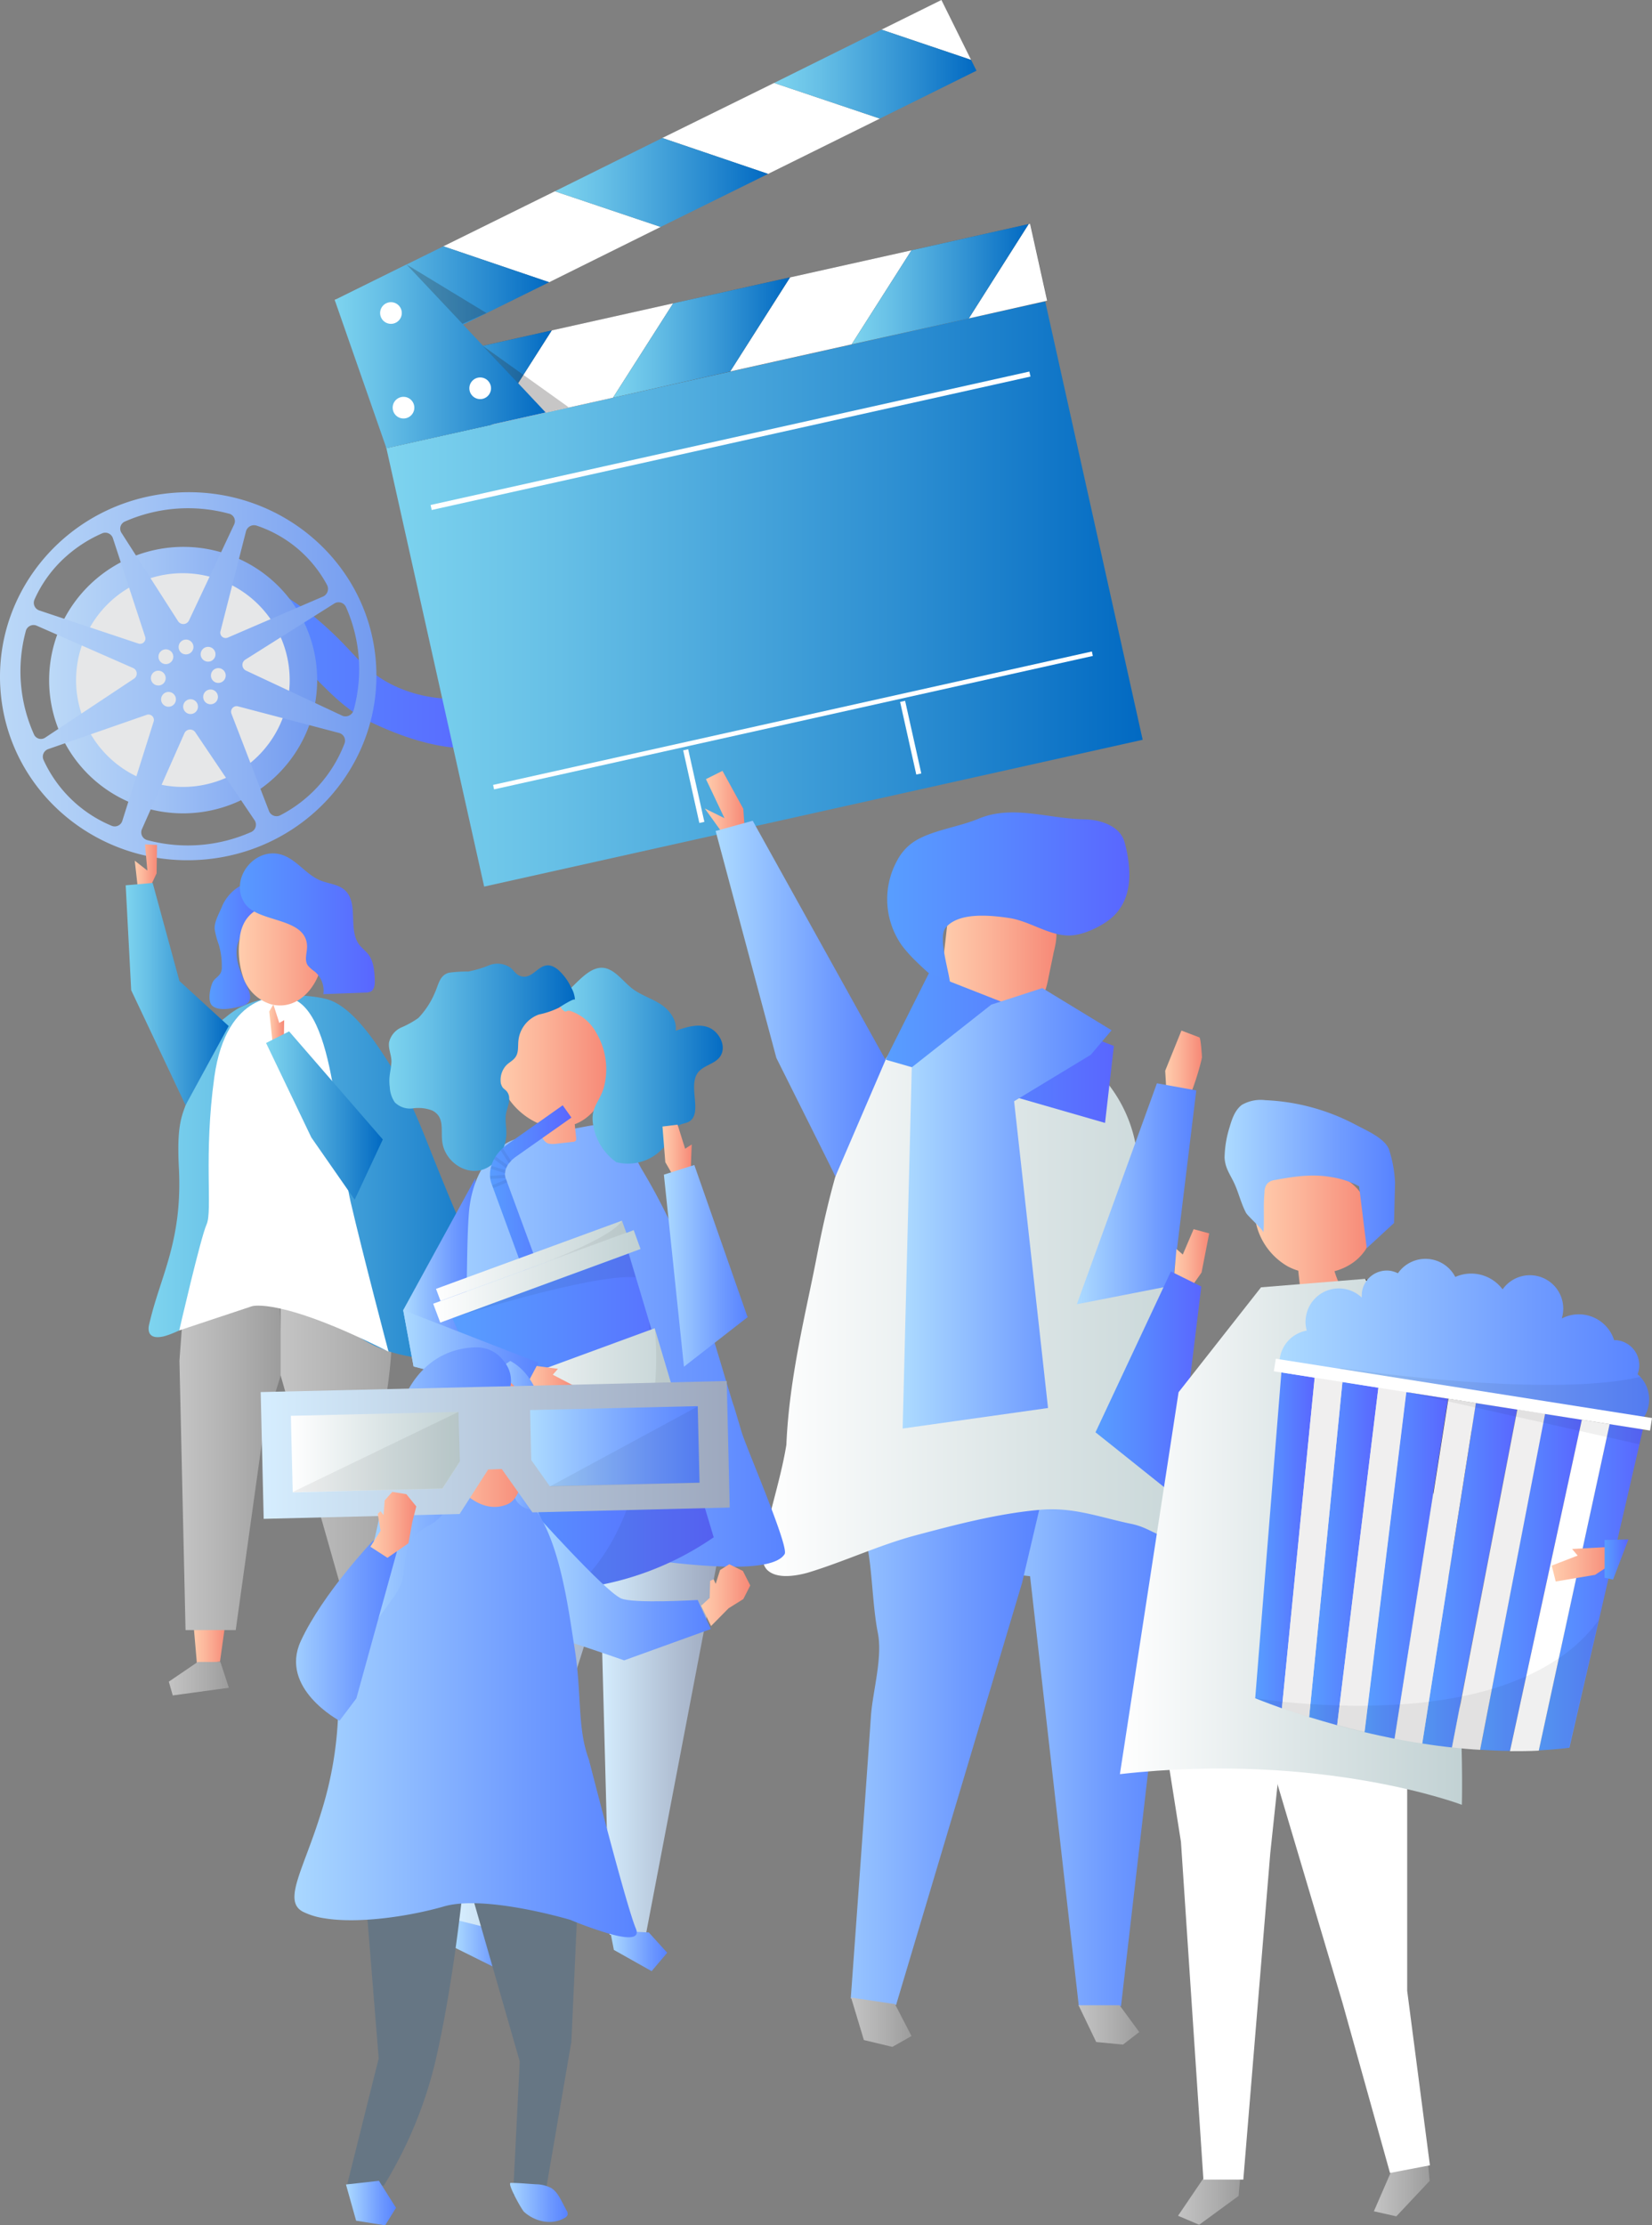 <svg xmlns="http://www.w3.org/2000/svg" xmlns:xlink="http://www.w3.org/1999/xlink" width="345.685" height="465.632" viewBox="0 0 345.685 465.632">
  <rect x="0" y="0" width="345.685" height="465.632" fill="#808080" stroke="none"/>
  <defs>
    <linearGradient id="linear-gradient" y1="4.252" x2="1" y2="4.252" gradientUnits="objectBoundingBox">
      <stop offset="0" stop-color="#589eff"/>
      <stop offset="0.469" stop-color="#5886ff"/>
      <stop offset="1" stop-color="#5966ff"/>
    </linearGradient>
    <linearGradient id="linear-gradient-2" y1="2.897" x2="1" y2="2.897" gradientUnits="objectBoundingBox">
      <stop offset="0" stop-color="#bcd9f7"/>
      <stop offset="0.366" stop-color="#a4c5f5"/>
      <stop offset="1" stop-color="#729af0"/>
    </linearGradient>
    <radialGradient id="radial-gradient" cx="0.5" cy="0.5" r="0.501" gradientTransform="matrix(0.995, 0, 0, -1, 0.003, 6.982)" gradientUnits="objectBoundingBox">
      <stop offset="0" stop-color="#f5f7f5"/>
      <stop offset="1" stop-color="#e6e7e8"/>
    </radialGradient>
    <linearGradient id="linear-gradient-3" x1="0" y1="2.256" x2="1" y2="2.256" xlink:href="#linear-gradient-2"/>
    <linearGradient id="linear-gradient-4" x1="0.002" y1="-17.514" x2="1" y2="-17.514" gradientUnits="objectBoundingBox">
      <stop offset="0" stop-color="#ffcdad"/>
      <stop offset="0.389" stop-color="#fcb59a"/>
      <stop offset="1" stop-color="#f68876"/>
    </linearGradient>
    <linearGradient id="linear-gradient-5" x1="0" y1="-22.875" x2="1.001" y2="-22.875" xlink:href="#linear-gradient-4"/>
    <linearGradient id="linear-gradient-6" x1="0.001" y1="-2.255" x2="1" y2="-2.255" gradientUnits="objectBoundingBox">
      <stop offset="0" stop-color="#c4c4c4"/>
      <stop offset="0.631" stop-color="#acacac"/>
      <stop offset="1" stop-color="#9c9c9c"/>
    </linearGradient>
    <linearGradient id="linear-gradient-7" x1="-0.001" y1="-2.076" x2="0.998" y2="-2.076" xlink:href="#linear-gradient-6"/>
    <linearGradient id="linear-gradient-8" x1="0.002" y1="-40.087" x2="1.002" y2="-40.087" xlink:href="#linear-gradient-6"/>
    <linearGradient id="linear-gradient-9" x1="-0.002" y1="-29.795" x2="1" y2="-29.795" xlink:href="#linear-gradient-6"/>
    <linearGradient id="linear-gradient-10" y1="-0.479" x2="1" y2="-0.479" gradientUnits="objectBoundingBox">
      <stop offset="0" stop-color="#7ed4ef"/>
      <stop offset="0.229" stop-color="#66bfe6"/>
      <stop offset="0.711" stop-color="#298bd0"/>
      <stop offset="1" stop-color="#0169c2"/>
    </linearGradient>
    <linearGradient id="linear-gradient-11" x1="-0.001" y1="1.348" x2="1" y2="1.348" xlink:href="#linear-gradient"/>
    <linearGradient id="linear-gradient-12" x1="0" y1="1.381" x2="0.999" y2="1.381" xlink:href="#linear-gradient-4"/>
    <linearGradient id="linear-gradient-13" x1="0" y1="1.577" x2="1.001" y2="1.577" xlink:href="#linear-gradient"/>
    <linearGradient id="linear-gradient-14" x1="0.002" y1="6.697" x2="1.002" y2="6.697" xlink:href="#linear-gradient-4"/>
    <linearGradient id="linear-gradient-15" x1="0" y1="0.549" x2="1" y2="0.549" xlink:href="#linear-gradient-10"/>
    <linearGradient id="linear-gradient-16" x1="0.004" y1="-0.74" x2="0.995" y2="-0.74" xlink:href="#linear-gradient-4"/>
    <linearGradient id="linear-gradient-17" x1="-0.001" y1="-0.879" x2="1" y2="-0.879" xlink:href="#linear-gradient-10"/>
    <linearGradient id="linear-gradient-18" x1="0" y1="2.004" x2="1" y2="2.004" xlink:href="#linear-gradient-10"/>
    <linearGradient id="linear-gradient-19" x1="0" y1="11.452" x2="0.999" y2="11.452" xlink:href="#linear-gradient-10"/>
    <linearGradient id="linear-gradient-20" x1="0.001" y1="12.079" x2="1.001" y2="12.079" xlink:href="#linear-gradient-10"/>
    <linearGradient id="linear-gradient-21" x1="0" y1="12.964" x2="1" y2="12.964" xlink:href="#linear-gradient-10"/>
    <linearGradient id="linear-gradient-22" x1="0" y1="22.083" x2="1" y2="22.083" xlink:href="#linear-gradient-10"/>
    <linearGradient id="linear-gradient-23" x1="0" y1="19.647" x2="1.001" y2="19.647" xlink:href="#linear-gradient-10"/>
    <linearGradient id="linear-gradient-24" x1="-0.001" y1="17.212" x2="1" y2="17.212" xlink:href="#linear-gradient-10"/>
    <linearGradient id="linear-gradient-25" x1="0" y1="7.882" x2="1" y2="7.882" xlink:href="#linear-gradient-10"/>
    <linearGradient id="linear-gradient-26" x1="0.004" y1="1.529" x2="1.001" y2="1.529" xlink:href="#linear-gradient-4"/>
    <linearGradient id="linear-gradient-27" x1="0" y1="2.065" x2="1" y2="2.065" xlink:href="#linear-gradient"/>
    <linearGradient id="linear-gradient-28" x1="-0.001" y1="-2.089" x2="1" y2="-2.089" gradientUnits="objectBoundingBox">
      <stop offset="0" stop-color="#addbff"/>
      <stop offset="0.027" stop-color="#aad8ff"/>
      <stop offset="0.687" stop-color="#6f9bff"/>
      <stop offset="1" stop-color="#5883ff"/>
    </linearGradient>
    <linearGradient id="linear-gradient-29" x1="0.002" y1="-49.877" x2="0.999" y2="-49.877" xlink:href="#linear-gradient-6"/>
    <linearGradient id="linear-gradient-30" x1="-0.001" y1="-2.147" x2="1" y2="-2.147" xlink:href="#linear-gradient-28"/>
    <linearGradient id="linear-gradient-31" x1="-0.001" y1="-39.576" x2="1.001" y2="-39.576" xlink:href="#linear-gradient-6"/>
    <linearGradient id="linear-gradient-32" x1="0.001" y1="-0.442" x2="1" y2="-0.442" gradientUnits="objectBoundingBox">
      <stop offset="0" stop-color="#fff"/>
      <stop offset="0.572" stop-color="#d9e3e4"/>
      <stop offset="1" stop-color="#c1d1d3"/>
    </linearGradient>
    <linearGradient id="linear-gradient-33" x1="0" y1="0.311" x2="1" y2="0.311" xlink:href="#linear-gradient"/>
    <linearGradient id="linear-gradient-34" x1="0.001" y1="-0.292" x2="1" y2="-0.292" xlink:href="#linear-gradient-28"/>
    <linearGradient id="linear-gradient-35" x1="-0.002" y1="7.255" x2="0.997" y2="7.255" xlink:href="#linear-gradient-4"/>
    <linearGradient id="linear-gradient-36" x1="0" y1="0.699" x2="1" y2="0.699" xlink:href="#linear-gradient-28"/>
    <linearGradient id="linear-gradient-37" x1="0.001" y1="-0.403" x2="1.002" y2="-0.403" xlink:href="#linear-gradient-4"/>
    <linearGradient id="linear-gradient-38" x1="0.001" y1="-0.947" x2="1.001" y2="-0.947" xlink:href="#linear-gradient-28"/>
    <linearGradient id="linear-gradient-39" x1="0.001" y1="-0.948" x2="1" y2="-0.948" xlink:href="#linear-gradient-28"/>
    <linearGradient id="linear-gradient-40" x1="0.001" y1="-26.492" x2="1.001" y2="-26.492" xlink:href="#linear-gradient-28"/>
    <linearGradient id="linear-gradient-41" x1="-0.001" y1="-1.667" x2="1" y2="-1.667" gradientUnits="objectBoundingBox">
      <stop offset="0" stop-color="#d6eeff"/>
      <stop offset="0.616" stop-color="#b1c0d4"/>
      <stop offset="1" stop-color="#9da8be"/>
    </linearGradient>
    <linearGradient id="linear-gradient-42" x1="0" y1="-39.802" x2="1.001" y2="-39.802" xlink:href="#linear-gradient-28"/>
    <linearGradient id="linear-gradient-43" x1="-0.001" y1="-1.391" x2="0.999" y2="-1.391" xlink:href="#linear-gradient-41"/>
    <linearGradient id="linear-gradient-44" x1="0" y1="-0.461" x2="1" y2="-0.461" xlink:href="#linear-gradient-28"/>
    <linearGradient id="linear-gradient-45" x1="0" y1="1.355" x2="0.999" y2="1.355" xlink:href="#linear-gradient-4"/>
    <linearGradient id="linear-gradient-46" x1="0.002" y1="1.188" x2="1.001" y2="1.188" xlink:href="#linear-gradient-10"/>
    <linearGradient id="linear-gradient-47" x1="0" y1="1.135" x2="1" y2="1.135" xlink:href="#linear-gradient-10"/>
    <linearGradient id="linear-gradient-48" x1="0.001" y1="-0.188" x2="1.003" y2="-0.188" xlink:href="#linear-gradient"/>
    <linearGradient id="linear-gradient-49" x1="0" y1="-1.218" x2="1" y2="-1.218" xlink:href="#linear-gradient"/>
    <linearGradient id="linear-gradient-50" x1="0" y1="-2.218" x2="1" y2="-2.218" xlink:href="#linear-gradient-32"/>
    <linearGradient id="linear-gradient-51" x1="0" y1="-2.691" x2="1" y2="-2.691" xlink:href="#linear-gradient-32"/>
    <linearGradient id="linear-gradient-52" x1="0" y1="-0.19" x2="1.004" y2="-0.19" xlink:href="#linear-gradient-4"/>
    <linearGradient id="linear-gradient-53" x1="0.003" y1="-0.816" x2="1.002" y2="-0.816" xlink:href="#linear-gradient-28"/>
    <linearGradient id="linear-gradient-54" x1="0.001" y1="-13.335" x2="1.002" y2="-13.335" xlink:href="#linear-gradient-4"/>
    <linearGradient id="linear-gradient-55" x1="0" y1="-4.873" x2="0.999" y2="-4.873" xlink:href="#linear-gradient-28"/>
    <linearGradient id="linear-gradient-56" x1="0" y1="0.713" x2="1.004" y2="0.713" xlink:href="#linear-gradient-4"/>
    <linearGradient id="linear-gradient-57" x1="0" y1="-0.547" x2="1" y2="-0.547" xlink:href="#linear-gradient"/>
    <linearGradient id="linear-gradient-58" x1="0" y1="-30.177" x2="1" y2="-30.177" xlink:href="#linear-gradient-6"/>
    <linearGradient id="linear-gradient-59" x1="0" y1="-26.807" x2="0.999" y2="-26.807" xlink:href="#linear-gradient-6"/>
    <linearGradient id="linear-gradient-60" x1="0.586" y1="-2.527" x2="0.426" y2="-0.746" gradientUnits="objectBoundingBox">
      <stop offset="0" stop-color="#667684"/>
      <stop offset="0.13" stop-color="#7e8991"/>
      <stop offset="0.404" stop-color="#bbbbb1"/>
      <stop offset="0.52" stop-color="#d7d1bf"/>
      <stop offset="1" stop-color="#fff"/>
    </linearGradient>
    <linearGradient id="linear-gradient-61" x1="0.646" y1="-2.461" x2="0.176" y2="-0.403" xlink:href="#linear-gradient-60"/>
    <linearGradient id="linear-gradient-62" x1="0" y1="1.036" x2="1" y2="1.036" xlink:href="#linear-gradient-4"/>
    <linearGradient id="linear-gradient-63" x1="0" y1="1.746" x2="1.002" y2="1.746" xlink:href="#linear-gradient-28"/>
    <linearGradient id="linear-gradient-64" x1="0" y1="-0.548" x2="1" y2="-0.548" xlink:href="#linear-gradient-32"/>
    <linearGradient id="linear-gradient-65" x1="0.001" y1="-0.41" x2="1" y2="-0.41" xlink:href="#linear-gradient-28"/>
    <linearGradient id="linear-gradient-66" x1="0" y1="-1.174" x2="1.001" y2="-1.174" xlink:href="#linear-gradient"/>
    <linearGradient id="linear-gradient-67" x1="0.001" y1="-1.295" x2="1.002" y2="-1.295" xlink:href="#linear-gradient"/>
    <linearGradient id="linear-gradient-68" x1="0" y1="-1.132" x2="1" y2="-1.132" xlink:href="#linear-gradient"/>
    <linearGradient id="linear-gradient-69" x1="0.001" y1="-1.225" x2="1.002" y2="-1.225" xlink:href="#linear-gradient"/>
    <linearGradient id="linear-gradient-70" x1="-0.001" y1="-1.467" x2="1" y2="-1.467" xlink:href="#linear-gradient"/>
    <linearGradient id="linear-gradient-71" x1="0" y1="-1.377" x2="1" y2="-1.377" xlink:href="#linear-gradient"/>
    <linearGradient id="linear-gradient-72" x1="0.001" y1="-16.854" x2="0.999" y2="-16.854" xlink:href="#linear-gradient-4"/>
    <linearGradient id="linear-gradient-73" x1="0.001" y1="-14.106" x2="1" y2="-14.106" xlink:href="#linear-gradient"/>
    <linearGradient id="linear-gradient-74" x1="0.001" y1="-5.94" x2="1.002" y2="-5.94" xlink:href="#linear-gradient-4"/>
    <linearGradient id="linear-gradient-75" x1="0" y1="-2.046" x2="0.999" y2="-2.046" xlink:href="#linear-gradient-28"/>
    <linearGradient id="linear-gradient-76" x1="0.533" y1="-1.539" x2="-0.559" y2="-3.907" xlink:href="#linear-gradient-60"/>
    <linearGradient id="linear-gradient-77" x1="0.494" y1="-2.198" x2="0.672" y2="-4.014" xlink:href="#linear-gradient-60"/>
    <linearGradient id="linear-gradient-78" x1="0.001" y1="-35.775" x2="0.999" y2="-35.775" xlink:href="#linear-gradient-28"/>
    <linearGradient id="linear-gradient-79" x1="0.003" y1="-40.807" x2="1.003" y2="-40.807" xlink:href="#linear-gradient-28"/>
    <linearGradient id="linear-gradient-80" x1="0" y1="-0.913" x2="1" y2="-0.913" xlink:href="#linear-gradient-28"/>
    <linearGradient id="linear-gradient-81" x1="0.001" y1="-0.029" x2="1.001" y2="-0.029" xlink:href="#linear-gradient-28"/>
    <linearGradient id="linear-gradient-82" x1="0.001" y1="-0.174" x2="1.002" y2="-0.174" xlink:href="#linear-gradient-4"/>
    <linearGradient id="linear-gradient-83" x1="0" y1="-0.166" x2="0.999" y2="-0.166" xlink:href="#linear-gradient-28"/>
    <linearGradient id="linear-gradient-84" x1="0" y1="-0.279" x2="1" y2="-0.279" xlink:href="#linear-gradient-41"/>
    <linearGradient id="linear-gradient-85" x1="0" y1="-0.889" x2="0.999" y2="-0.889" xlink:href="#linear-gradient-32"/>
    <linearGradient id="linear-gradient-86" x1="0" y1="-0.748" x2="1" y2="-0.748" xlink:href="#linear-gradient-28"/>
    <linearGradient id="linear-gradient-87" x1="-0.001" y1="-2.101" x2="1.001" y2="-2.101" xlink:href="#linear-gradient-28"/>
    <linearGradient id="linear-gradient-88" x1="0.001" y1="-3.402" x2="0.999" y2="-3.402" xlink:href="#linear-gradient-4"/>
  </defs>
  <g id="Group_4458" data-name="Group 4458" transform="translate(-9598.155 2166.602)">
    <g id="Group_4453" data-name="Group 4453" transform="translate(9598.155 -2063.61)">
      <g id="Group_4437" data-name="Group 4437" transform="translate(0 0)">
        <g id="Group_4436" data-name="Group 4436" transform="translate(0)">
          <g id="Group_4435" data-name="Group 4435">
            <path id="Path_9734" data-name="Path 9734" d="M387.67,346.045c-9.186,2.966-20.1,1.4-27.229-4.614-2.06-1.73-3.79-3.79-5.644-5.685C344.54,325.283,334.159,319.8,318.752,319.6c-4.284-.041-7.786,1.153-11.452,6.509,6.632-2.389,14.253-.865,20.35,2.348s12.688,6.509,17.714,11.04,8.857,9.763,15.324,12.853c8.4,4,18.7,7.291,27.765,4.325Z" transform="translate(-283.138 -304.245)" fill="url(#linear-gradient)"/>
            <g id="Group_4434" data-name="Group 4434">
              <g id="Group_4433" data-name="Group 4433" transform="translate(10.273 11.44)">
                <g id="Group_4432" data-name="Group 4432">
                  <path id="Path_9735" data-name="Path 9735" d="M313.056,312.489a27.8,27.8,0,0,1,14.212,36.787,28.112,28.112,0,0,1-37.034,14.171,27.761,27.761,0,0,1-14.212-36.787A28.183,28.183,0,0,1,313.056,312.489Z" transform="translate(-273.586 -310.1)" fill="url(#linear-gradient-2)"/>
                  <path id="Path_9736" data-name="Path 9736" d="M318.758,325.547a22.35,22.35,0,1,1-29.619,11.37A22.275,22.275,0,0,1,318.758,325.547Z" transform="translate(-281.595 -318.05)" fill="url(#radial-gradient)"/>
                </g>
              </g>
              <path id="Path_9737" data-name="Path 9737" d="M285.167,282.44c-21.709,1.607-37.981,20.1-36.416,41.318s20.432,37.075,42.142,35.468,37.981-20.1,36.416-41.318C325.744,296.735,306.877,280.834,285.167,282.44Zm17.178,6.879a26.089,26.089,0,0,1,14.748,12.441,1.755,1.755,0,0,1-.824,2.389l-19.979,8.61a1.121,1.121,0,0,1-1.524-1.277l5.355-20.968A1.746,1.746,0,0,1,302.345,289.32Zm-10.793,34.809a1.546,1.546,0,1,1,.124,2.183A1.558,1.558,0,0,1,291.552,324.129Zm-.536-8.9a1.548,1.548,0,1,1,.165,2.183A1.522,1.522,0,0,1,291.017,315.231Zm1.771,5.52a1.546,1.546,0,1,1,1.607,1.483A1.531,1.531,0,0,1,292.788,320.751Zm-5.108-4.49a1.508,1.508,0,0,1-1.648-1.442,1.548,1.548,0,0,1,3.09-.206A1.555,1.555,0,0,1,287.68,316.261Zm2.389,10.834a1.548,1.548,0,1,1-1.648-1.442A1.559,1.559,0,0,1,290.069,327.1Zm-7.333-2.43a1.548,1.548,0,1,1,.165,2.183A1.522,1.522,0,0,1,282.737,324.665Zm-.906-1.895a1.546,1.546,0,1,1,1.483-1.607A1.531,1.531,0,0,1,281.83,322.77Zm2.678-4.985a1.546,1.546,0,1,1-.124-2.183A1.521,1.521,0,0,1,284.508,317.785Zm-9.6-29.372a32.782,32.782,0,0,1,21.586-1.607,1.61,1.61,0,0,1,1.153,2.266l-9.475,20.144a1.315,1.315,0,0,1-2.224.165L274.045,290.8A1.619,1.619,0,0,1,274.91,288.414Zm-19.032,16.354a26.438,26.438,0,0,1,6.632-9.022,28.416,28.416,0,0,1,7.456-4.779,1.674,1.674,0,0,1,2.307.989l6.756,20.638a1.122,1.122,0,0,1-1.442,1.4l-20.721-6.921A1.686,1.686,0,0,1,255.878,304.768Zm-.165,28.136a32.2,32.2,0,0,1-1.689-21.421,1.675,1.675,0,0,1,2.266-1.236l20.268,8.9a1.277,1.277,0,0,1,.165,2.183L258.1,333.686A1.59,1.59,0,0,1,255.713,332.9Zm16.231,19.2a27.109,27.109,0,0,1-14.171-13.718,1.674,1.674,0,0,1,.989-2.307l20.6-7.168a1.132,1.132,0,0,1,1.442,1.4l-6.55,20.762A1.665,1.665,0,0,1,271.944,352.1Zm29.207,1.359a32.675,32.675,0,0,1-21.586,1.689,1.675,1.675,0,0,1-1.236-2.266l8.939-20.185a1.312,1.312,0,0,1,2.225-.165l12.441,18.455A1.681,1.681,0,0,1,301.151,353.459Zm19.567-18.5a28.239,28.239,0,0,1-13.388,14.954,1.688,1.688,0,0,1-2.389-.865l-7.868-20.391a1.158,1.158,0,0,1,1.359-1.524l21.133,5.561A1.67,1.67,0,0,1,320.718,334.963Zm-.412-5.85-20.226-9.475a1.314,1.314,0,0,1-.165-2.225l18.743-11.823a1.7,1.7,0,0,1,2.43.865,32.134,32.134,0,0,1,1.565,21.462A1.769,1.769,0,0,1,320.306,329.114Z" transform="translate(-248.647 -282.329)" fill="url(#linear-gradient-3)"/>
            </g>
          </g>
        </g>
      </g>
      <path id="Path_9738" data-name="Path 9738" d="M434.749,858.406,429.6,844.977l7-1.277,3.46,13.677Z" transform="translate(-355.058 -612.447)" fill="url(#linear-gradient-4)"/>
      <path id="Path_9739" data-name="Path 9739" d="M347.289,861.311,346.3,849.9h7.333l-1.524,10.875Z" transform="translate(-306.073 -616.093)" fill="url(#linear-gradient-5)"/>
      <path id="Path_9740" data-name="Path 9740" d="M340.459,694.726l-.659,8.9,1.277,56.354h10.5l5.808-41.647,3.955-12.77-.659-15.86Z" transform="translate(-302.25 -521.886)" fill="url(#linear-gradient-6)"/>
      <path id="Path_9741" data-name="Path 9741" d="M401,687.091l-9.8-.824v15.407l15.159,53.347,10.463-1.854-3.913-44.7s2.76-15.572.783-17.672c4.367-.783,6.962,1.524,2.389-9.6A62.074,62.074,0,0,0,401,687.091Z" transform="translate(-332.477 -516.888)" fill="url(#linear-gradient-7)"/>
      <g id="Group_4438" data-name="Group 4438" transform="translate(35.325 244.765)">
        <path id="Path_9742" data-name="Path 9742" d="M340.456,876.5l-6.056,4.12.824,2.884,11.74-1.607-1.771-5.4Z" transform="translate(-334.4 -876.5)" fill="url(#linear-gradient-8)"/>
      </g>
      <g id="Group_4439" data-name="Group 4439" transform="translate(75.819 244.93)">
        <path id="Path_9743" data-name="Path 9743" d="M441.886,876.9l-5.273.947-3.913,5.644,2.389,2.884,5.561-2.966Z" transform="translate(-432.7 -876.9)" fill="url(#linear-gradient-9)"/>
      </g>
      <g id="Group_4441" data-name="Group 4441" transform="translate(31.09 105.321)">
        <g id="Group_4440" data-name="Group 4440" transform="translate(0 0)">
          <path id="Path_9744" data-name="Path 9744" d="M327.119,609.346c4.449-.948,18.043-9.6,21.874-9.516,14.294.329,13.965,10.793,29.5,13.635s25.334,3.831,23.44-.165h0c-6.344-13.306-12.358-26.694-17.878-40.494-2.8-7.044-5.52-14.212-9.6-20.6-2.884-4.531-7.909-12.235-13.265-13.512-.124-.041-.206-.041-.33-.082-5.644-1.236-12.894-.659-17.961,2.06a19.731,19.731,0,0,0-2.678,1.9c-2.513,2.018-4.531,3.09-5.6,6.179-.947,2.678-1.153,5.561-1.648,8.321-1.03,5.6-3.131,5.149-2.513,16.931.783,15.077-3.708,22.451-5.973,31.8,0,0-.247.947-.33,1.4C323.988,608.44,324.359,609.923,327.119,609.346Z" transform="translate(-324.12 -537.996)" fill="url(#linear-gradient-10)"/>
        </g>
      </g>
      <path id="Path_9745" data-name="Path 9745" d="M361.327,538.649s-11.74-1.607-14.294,16.807c-2.266,16.354-.33,27.93-1.607,30.772s-5.726,22.2-5.726,22.2l15.242-5.067s6.014-1.895,28.548,9.516c0,0-5.355-20.268-7.951-31.431C372.449,567.815,372.449,538.649,361.327,538.649Z" transform="translate(-302.191 -433.039)" fill="#fff"/>
      <g id="Group_4445" data-name="Group 4445" transform="translate(43.838 75.578)">
        <g id="Group_4442" data-name="Group 4442" transform="translate(0 6.249)">
          <path id="Path_9746" data-name="Path 9746" d="M361.053,493.379c-.989,2.966.453,6.1,1.689,8.774,1.112,2.389,1.483,3.955-1.318,4.614-1.565.371-4.408,1.03-5.767-.165-1.071-.906-.453-3.749.041-4.861.371-.865,1.442-1.277,1.771-2.183a2.71,2.71,0,0,0,.165-1.153,15.058,15.058,0,0,0-.659-4.7,16.7,16.7,0,0,1-.824-3.131c-.124-1.565.989-3.378,1.565-4.82,1.071-2.678,4.82-6.262,7.992-4.161a5.006,5.006,0,0,1,1.483,2.06,3.621,3.621,0,0,1,.412,1.483c.041,2.06-1.854,2.389-3.131,3.378A9.944,9.944,0,0,0,361.053,493.379Z" transform="translate(-355.066 -480.965)" fill="url(#linear-gradient-11)"/>
        </g>
        <g id="Group_4443" data-name="Group 4443" transform="translate(6.163 10.861)">
          <path id="Path_9747" data-name="Path 9747" d="M376.853,512.9a8.941,8.941,0,0,1-5.891-5.52,17.562,17.562,0,0,1-.783-8.28c.947-9.269,12.482-8.692,16.4-1.565C389.953,503.712,384.763,514.793,376.853,512.9Z" transform="translate(-370.026 -492.161)" fill="url(#linear-gradient-12)"/>
        </g>
        <g id="Group_4444" data-name="Group 4444" transform="translate(6.356)">
          <path id="Path_9748" data-name="Path 9748" d="M384.545,484.953c.124,1.442-.659,3.048.165,4.284a7.122,7.122,0,0,0,1.442,1.277,5.2,5.2,0,0,1,1.813,4.737c2.884-.124,5.808-.206,8.692-.33a2.628,2.628,0,0,0,1.277-.247c.783-.494.824-1.607.783-2.554-.082-1.854-.247-3.831-1.4-5.273-.536-.659-1.236-1.195-1.771-1.854-2.554-3.213-.041-8.9-3.172-11.576-1.4-1.195-3.378-1.277-5.067-1.977-2.966-1.236-4.9-4.284-7.909-5.314-5.726-1.936-11.246,5.026-7.868,10.134C374.288,480.339,384.092,479.1,384.545,484.953Z" transform="translate(-370.496 -465.796)" fill="url(#linear-gradient-13)"/>
        </g>
      </g>
      <g id="Group_4446" data-name="Group 4446" transform="translate(28.199 73.685)">
        <path id="Path_9749" data-name="Path 9749" d="M321.673,467.256l.082-5.932-2.513-.124.494,5.479-2.636-2.06.577,5.108,2.6.494Z" transform="translate(-317.1 -461.2)" fill="url(#linear-gradient-14)"/>
      </g>
      <g id="Group_4448" data-name="Group 4448" transform="translate(26.303 81.759)">
        <g id="Group_4447" data-name="Group 4447" transform="translate(0 0)">
          <path id="Path_9750" data-name="Path 9750" d="M312.5,481.294l1.153,21.957,11.37,24.057,9.022-16.56-10.3-9.433-5.6-20.515Z" transform="translate(-312.5 -480.8)" fill="url(#linear-gradient-15)"/>
        </g>
      </g>
      <g id="Group_4449" data-name="Group 4449" transform="translate(56.334 107.176)">
        <path id="Path_9751" data-name="Path 9751" d="M386.018,549.627l-.618-5.644.865-1.483,1.236,3.872,1.03-.577-.082,4.82-2.348.412Z" transform="translate(-385.4 -542.5)" fill="url(#linear-gradient-16)"/>
      </g>
      <g id="Group_4451" data-name="Group 4451" transform="translate(55.675 112.819)">
        <g id="Group_4450" data-name="Group 4450" transform="translate(0 0)">
          <path id="Path_9752" data-name="Path 9752" d="M383.8,558.63l9.475,19.773,9.063,13.017,5.891-12.605L388.62,556.2Z" transform="translate(-383.8 -556.2)" fill="url(#linear-gradient-17)"/>
        </g>
      </g>
    </g>
    <g id="Group_4455" data-name="Group 4455" transform="translate(9668.211 -2166.602)">
      <g id="Group_4341" data-name="Group 4341" transform="translate(0 0)">
        <g id="Group_4340" data-name="Group 4340">
          <g id="Group_4339" data-name="Group 4339">
            <path id="Path_9632" data-name="Path 9632" d="M693.354,283,555.5,313.72l20.46,91.744,137.794-30.72Z" transform="translate(-544.703 -219.949)" fill="url(#linear-gradient-18)"/>
            <rect id="Rectangle_1514" data-name="Rectangle 1514" width="141.672" height="16.523" transform="translate(7.249 77.64) rotate(-12.562)" fill="#59595b"/>
            <g id="Group_4335" data-name="Group 4335" transform="translate(7.218 46.826)">
              <path id="Path_9633" data-name="Path 9633" d="M759.8,275.6l16.4-3.7L772.625,255.8l-.3.06Z" transform="translate(-634.353 -255.8)" fill="#fff"/>
              <path id="Path_9634" data-name="Path 9634" d="M549.5,305.442l3.042,13.6L563.16,302.4Z" transform="translate(-549.5 -274.602)" fill="#e6e6e7"/>
              <path id="Path_9635" data-name="Path 9635" d="M604.986,289.367,592.4,309.111l25.411-5.667L630.4,283.7Z" transform="translate(-566.81 -267.057)" fill="#fff"/>
              <path id="Path_9636" data-name="Path 9636" d="M688.627,270.767,676.1,290.452l25.411-5.667L714.038,265.1Z" transform="translate(-600.581 -259.552)" fill="#fff"/>
              <path id="Path_9637" data-name="Path 9637" d="M565.218,298.688,554.6,315.331l.537,2.505,22.011-4.891L589.735,293.2Z" transform="translate(-551.558 -270.89)" fill="url(#linear-gradient-19)"/>
              <path id="Path_9638" data-name="Path 9638" d="M647.586,280.028,635,299.773l24.517-5.488L672.043,274.6Z" transform="translate(-583.998 -263.386)" fill="url(#linear-gradient-20)"/>
              <path id="Path_9639" data-name="Path 9639" d="M731.227,261.388,718.7,281.073l24.517-5.428L755.743,255.9Z" transform="translate(-617.77 -255.84)" fill="url(#linear-gradient-21)"/>
            </g>
            <g id="Group_4336" data-name="Group 4336">
              <path id="Path_9640" data-name="Path 9640" d="M559.769,289.816l-15.092,7.456L537.4,282.419l.239-.119Z" transform="translate(-537.4 -219.666)" fill="#e6e6e7"/>
              <path id="Path_9641" data-name="Path 9641" d="M741.727,177.3l6.2,12.527L729.2,183.5Z" transform="translate(-614.789 -177.3)" fill="#fff"/>
              <path id="Path_9642" data-name="Path 9642" d="M675.683,206.4l22.131,7.456-23.383,11.572L652.3,217.913Z" transform="translate(-583.761 -189.041)" fill="#fff"/>
              <path id="Path_9643" data-name="Path 9643" d="M598.824,244.4l22.131,7.456-23.324,11.572L575.5,255.913Z" transform="translate(-552.773 -204.374)" fill="#fff"/>
              <path id="Path_9644" data-name="Path 9644" d="M713.989,187.7l18.73,6.323,1.133,2.267-20.222,10.021L691.5,198.855Z" transform="translate(-599.577 -181.496)" fill="url(#linear-gradient-22)"/>
              <path id="Path_9645" data-name="Path 9645" d="M637.089,225.7l22.131,7.516-22.489,11.1L614.6,236.855Z" transform="translate(-568.549 -196.829)" fill="url(#linear-gradient-23)"/>
              <path id="Path_9646" data-name="Path 9646" d="M560.289,263.7l22.131,7.516-22.488,11.1L537.8,274.8Z" transform="translate(-537.561 -212.161)" fill="url(#linear-gradient-24)"/>
            </g>
            <path id="Path_9647" data-name="Path 9647" d="M548.2,308.515l-10.8-30.959,15.032-7.456,29.11,30.959Z" transform="translate(-537.4 -214.744)" fill="url(#linear-gradient-25)"/>
            <path id="Path_9648" data-name="Path 9648" d="M562.6,270.1l16.7,10.141-5.011,2.267Z" transform="translate(-547.568 -214.744)" fill="#272525" opacity="0.26"/>
            <path id="Path_9649" data-name="Path 9649" d="M589.3,298.6l18.015,12.885-4.832,1.074Z" transform="translate(-558.341 -226.243)" fill="#272525" opacity="0.26"/>
            <g id="Group_4337" data-name="Group 4337" transform="translate(9.485 63.23)">
              <circle id="Ellipse_276" data-name="Ellipse 276" cx="2.267" cy="2.267" r="2.267" fill="#fff"/>
              <circle id="Ellipse_277" data-name="Ellipse 277" cx="2.267" cy="2.267" r="2.267" transform="translate(2.625 19.804)" fill="#fff"/>
              <circle id="Ellipse_278" data-name="Ellipse 278" cx="2.267" cy="2.267" r="2.267" transform="translate(18.671 15.748)" fill="#fff"/>
            </g>
            <rect id="Rectangle_1515" data-name="Rectangle 1515" width="128.37" height="0.954" transform="translate(33.121 164.239) rotate(-12.562)" fill="#fff"/>
            <g id="Group_4338" data-name="Group 4338" transform="translate(72.899 146.641)">
              <rect id="Rectangle_1516" data-name="Rectangle 1516" width="1.074" height="15.569" transform="translate(0 10.366) rotate(-12.562)" fill="#fff"/>
              <rect id="Rectangle_1517" data-name="Rectangle 1517" width="1.074" height="15.569" transform="translate(45.394 0.234) rotate(-12.562)" fill="#fff"/>
            </g>
            <rect id="Rectangle_1518" data-name="Rectangle 1518" width="128.37" height="1.074" transform="translate(20.044 105.666) rotate(-12.562)" fill="#fff"/>
          </g>
        </g>
      </g>
      <g id="Group_4345" data-name="Group 4345" transform="translate(115.595 169.997)">
        <g id="Group_4343" data-name="Group 4343" transform="translate(11.289 17.049)">
          <g id="Group_4342" data-name="Group 4342">
            <path id="Path_9650" data-name="Path 9650" d="M773.786,496.971a7.72,7.72,0,0,0-2.565-2.983,17.334,17.334,0,0,0-14.2-2.625c-1.909.418-3.877,1.253-4.832,2.983a9.5,9.5,0,0,0-.835,3.221c-.358,3.162-.716,6.383-1.133,9.544a6.107,6.107,0,0,0,0,2.326c.537,2.386,3.281,3.46,5.667,4.176-.06.775-.119,1.551-.119,2.267,0,.119,1.074,5.548,7.993,3.4a1.651,1.651,0,0,0,1.074-1.253,4.176,4.176,0,0,1,1.432-2.923c.954-.656,2.207-.6,3.221-1.074,1.969-.895,2.625-3.34,3.042-5.428.358-1.849.776-3.7,1.133-5.548C774.2,500.968,774.561,498.82,773.786,496.971Z" transform="translate(-750.111 -490.867)" fill="url(#linear-gradient-26)"/>
          </g>
        </g>
        <g id="Group_4344" data-name="Group 4344" transform="translate(0)">
          <path id="Path_9651" data-name="Path 9651" d="M781.838,474.7a26.436,26.436,0,0,0-1.014-6.263c-.954-3.34-5.011-4.653-8.471-4.712-7.516-.119-14.913-3.1-22.071-.119-4.116,1.73-9.663,2.386-13.362,4.712a10.679,10.679,0,0,0-3.639,4,16.789,16.789,0,0,0,.954,17.776,27.976,27.976,0,0,0,2.8,3.162c2.088,2.028,4.593,4.533,7.337,5.19-.06-2.446-2.684-9.962-.954-12.05,2.8-3.34,9.544-2.565,13.243-2.028,4.056.6,7.755,3.281,11.751,3.639,2.863.3,6.442-1.312,8.769-2.923C780.884,482.516,781.957,478.638,781.838,474.7Z" transform="translate(-731.185 -462.285)" fill="url(#linear-gradient-27)"/>
        </g>
      </g>
      <g id="Group_4352" data-name="Group 4352" transform="translate(96.238 306.429)">
        <g id="Group_4348" data-name="Group 4348" transform="translate(33.921 0)">
          <g id="Group_4346" data-name="Group 4346">
            <path id="Path_9652" data-name="Path 9652" d="M801.412,705.257l-11.453,99.081h-8.828l-10.2-89.954-15.33-1.67,30.482-21.653L800.7,691Z" transform="translate(-755.6 -691)" fill="url(#linear-gradient-28)"/>
          </g>
          <g id="Group_4347" data-name="Group 4347" transform="translate(25.471 113.158)">
            <path id="Path_9653" data-name="Path 9653" d="M798.3,880.7l.06.119L802,888.395l5.607.537,3.4-2.625L806.89,880.7Z" transform="translate(-798.3 -880.7)" fill="url(#linear-gradient-29)"/>
          </g>
        </g>
        <g id="Group_4351" data-name="Group 4351" transform="translate(0 1.67)">
          <g id="Group_4349" data-name="Group 4349">
            <path id="Path_9654" data-name="Path 9654" d="M702.949,695.232c-2.684.418-3.579,2.028-4.176,5.607-.776,4.712,10.141-2.147,12.885,2.028,3.519,5.249,2.863,16.344,4.474,24.517,1.014,5.13-1.014,11.99-1.432,17.18-.775,11.453-3.4,47.9-4.235,59.293l9.485,1.372,26.366-88.344,3.937-16.762L738.74,693.8c-6.86.954-14.972,3.4-21.892,2.983-3.937-.239-7.755-1.611-11.692-1.73A12.232,12.232,0,0,0,702.949,695.232Z" transform="translate(-698.734 -693.8)" fill="url(#linear-gradient-30)"/>
          </g>
          <g id="Group_4350" data-name="Group 4350" transform="translate(11.791 109.878)">
            <path id="Path_9655" data-name="Path 9655" d="M718.5,878l.06.179,2.625,8.709,5.965,1.432,4-2.267-3.46-6.681Z" transform="translate(-718.5 -878)" fill="url(#linear-gradient-31)"/>
          </g>
        </g>
      </g>
      <g id="Group_4353" data-name="Group 4353" transform="translate(89.499 212.986)">
        <path id="Path_9656" data-name="Path 9656" d="M783.334,638.352c-9.664-8.292-8.828-31.436-8.828-31.436l-9.007-46.17a29.4,29.4,0,0,0-5.249-11.93l-6.263-8.59-28.573-5.846s-16.464-2.923-26.6,49.809c-2.207,11.513-5.786,25.233-6.383,39.489-1.074,6.621-3.221,13-4.534,19.566-.358,1.909-1.074,5.249.656,6.741,2.088,1.849,6.084,1.074,8.292.477,7.516-2.267,14.972-5.786,22.548-7.814,8.53-2.267,17.3-4.593,26.187-5.369,6.919-.6,12.348,1.551,18.909,2.923,3.877.776,4.951,2.505,8.828,3.042C782.917,644.5,790.194,644.2,783.334,638.352Z" transform="translate(-687.437 -534.351)" fill="url(#linear-gradient-32)"/>
      </g>
      <g id="Group_4356" data-name="Group 4356" transform="translate(115.246 203.649)">
        <g id="Group_4354" data-name="Group 4354" transform="translate(0 0)">
          <path id="Path_9657" data-name="Path 9657" d="M739.667,518.7,730.6,536.774l45.932,13.243,1.849-16.106Z" transform="translate(-730.6 -518.7)" fill="url(#linear-gradient-33)"/>
        </g>
        <g id="Group_4355" data-name="Group 4355" transform="translate(3.579 3.102)">
          <path id="Path_9658" data-name="Path 9658" d="M765.829,523.9l-10.678,3.46-16.643,13.123L736.6,616.061l30.422-4.295-7.1-64.185,16.046-9.723,4.354-5.13Z" transform="translate(-736.6 -523.9)" fill="url(#linear-gradient-34)"/>
        </g>
      </g>
      <g id="Group_4360" data-name="Group 4360" transform="translate(77.427 161.297)">
        <g id="Group_4357" data-name="Group 4357" transform="translate(0 0)">
          <path id="Path_9659" data-name="Path 9659" d="M675.253,455.634,670.9,447.7l-3.46,1.73,3.877,8.172-4.116-2.028,4.534,6.323,3.877-1.253Z" transform="translate(-667.2 -447.7)" fill="url(#linear-gradient-35)"/>
        </g>
        <g id="Group_4359" data-name="Group 4359" transform="translate(2.267 10.439)">
          <g id="Group_4358" data-name="Group 4358">
            <path id="Path_9660" data-name="Path 9660" d="M683.706,514.83,671,467.347l7.755-2.147,27.8,50.047-10.5,24.4C696.113,539.585,683.706,514.89,683.706,514.83Z" transform="translate(-671 -465.2)" fill="url(#linear-gradient-36)"/>
          </g>
        </g>
      </g>
      <g id="Group_4364" data-name="Group 4364" transform="translate(155.272 215.639)">
        <g id="Group_4361" data-name="Group 4361" transform="translate(18.492 0)">
          <path id="Path_9661" data-name="Path 9661" d="M828.7,547.211l3.4-8.411,3.758,1.432c.3.119.537,3.877.537,4.176-.06.716-2.326,9.007-3.281,8.769L829,552.222Z" transform="translate(-828.7 -538.8)" fill="url(#linear-gradient-37)"/>
        </g>
        <g id="Group_4363" data-name="Group 4363" transform="translate(0 11.035)">
          <g id="Group_4362" data-name="Group 4362">
            <path id="Path_9662" data-name="Path 9662" d="M817.743,599.473l4.951-40.682-8.232-1.491L797.7,603.53l20.1-3.937A.208.208,0,0,1,817.743,599.473Z" transform="translate(-797.7 -557.3)" fill="url(#linear-gradient-38)"/>
          </g>
        </g>
      </g>
    </g>
    <g id="Group_4452" data-name="Group 4452" transform="translate(9679.532 -1964.946)">
      <path id="Path_9663" data-name="Path 9663" d="M147.548,601.159l-9.676-2.666L135.7,586.7l15.106-27.6v20.042Z" transform="translate(-132.705 -514.223)" fill="url(#linear-gradient-39)"/>
      <g id="Group_4369" data-name="Group 4369" transform="translate(13.658 97.402)">
        <g id="Group_4365" data-name="Group 4365" transform="translate(0 100.36)">
          <path id="Path_9664" data-name="Path 9664" d="M157.5,872.8l-.2,4.048,8.935,4.443,3.209-3.9-3.85-4.2-7.454-4.393Z" transform="translate(-157.3 -868.8)" fill="url(#linear-gradient-40)"/>
        </g>
        <g id="Group_4368" data-name="Group 4368" transform="translate(30.36)">
          <g id="Group_4366" data-name="Group 4366">
            <path id="Path_9665" data-name="Path 9665" d="M235.14,677.595l8.639,14.02-15.3,80.021-7.5-.346L218.8,688.85l2.073-23.35Z" transform="translate(-218.8 -665.5)" fill="url(#linear-gradient-41)"/>
          </g>
          <g id="Group_4367" data-name="Group 4367" transform="translate(2.271 104.902)">
            <path id="Path_9666" data-name="Path 9666" d="M224.19,882.048l7.9,4.443,3.258-3.85-3.851-4.245L223.4,878Z" transform="translate(-223.4 -878)" fill="url(#linear-gradient-42)"/>
          </g>
        </g>
      </g>
      <g id="Group_4370" data-name="Group 4370" transform="translate(14.103 86.788)">
        <path id="Path_9667" data-name="Path 9667" d="M194.632,658.267l-9.379,3.505L158.94,644l2.073,23.4,5.825,8.1c1.284.889-1.53,18.71-2.123,24.979l-6.516,56.82,7.948,1.975,21.523-67.878Z" transform="translate(-158.2 -644)" fill="url(#linear-gradient-43)"/>
      </g>
      <g id="Group_4372" data-name="Group 4372" transform="translate(5.153 33.597)">
        <g id="Group_4371" data-name="Group 4371">
          <path id="Path_9668" data-name="Path 9668" d="M208.7,600.549c-3.011-10.169-.247-.691-3.307-10.86-3.357-11.3-6.763-22.659-11.8-33.322-1.728-3.6-3.6-7.109-5.677-10.564-1.284-2.172-4.048-8.441-6.467-9.33-2.024-.74-6.418.592-8.639.79a42.884,42.884,0,0,0-10.91,1.925,16.908,16.908,0,0,0-1.678.642c-.543.247-7.75,3.653-8.59,15.3-.889,12.144.592,31.545-4.245,41.813-4.838,10.317-9.034,21.03-6.615,32.482h0a34.753,34.753,0,0,1,19.944-6.171c6.812.049,52.525,10.268,57.017,2.913C218.675,624.59,209.592,603.659,208.7,600.549Z" transform="translate(-140.071 -536.25)" fill="url(#linear-gradient-44)"/>
        </g>
      </g>
      <g id="Group_4377" data-name="Group 4377" transform="translate(0 0)">
        <g id="Group_4373" data-name="Group 4373" transform="translate(22.425 6.278)">
          <path id="Path_9669" data-name="Path 9669" d="M175.868,489.791c3.8-10.071,18.858-13.082,21.869-1.037a23.966,23.966,0,0,1,.543,11.058c-.839,3.653-3.209,7.059-6.714,8.392h-.049c.1.938.2,1.925.3,2.863,0,.2.049.444-.1.592a.758.758,0,0,1-.642.247c-1.135.148-2.271.247-3.406.395a4.8,4.8,0,0,1-1.678-.049c-1.185-.444-1.58-1.876-1.629-3.11a5.364,5.364,0,0,1,.049-.889A14.8,14.8,0,0,1,175.868,489.791Z" transform="translate(-175.058 -480.911)" fill="url(#linear-gradient-45)"/>
        </g>
        <g id="Group_4376" data-name="Group 4376">
          <g id="Group_4374" data-name="Group 4374" transform="translate(35.379 0.843)">
            <path id="Path_9670" data-name="Path 9670" d="M210.433,469.9c2.567,0,4.344,2.764,6.467,4.394,1.777,1.333,3.9,1.975,5.776,3.159s3.554,3.307,3.258,5.628c2.172-.74,4.542-1.53,6.763-.74s3.9,3.8,2.666,5.924c-1.086,1.876-3.8,1.975-4.937,3.8-1.827,2.913,1.135,8.293-1.678,10.021-.691.395-1.53.395-2.221.839a6.2,6.2,0,0,0-1.728,2.518,9.915,9.915,0,0,1-11.3,5.134,11.879,11.879,0,0,1-4.838-7.8c-.642-3.8,1.481-4.788,2.32-8.145a14.916,14.916,0,0,0-1.629-11.058,9.692,9.692,0,0,0-5.48-4.64c-.938-.247-.74.592-1.678-.3a4.913,4.913,0,0,1-.889-2.221C204.213,474.688,207.076,469.9,210.433,469.9Z" transform="translate(-201.3 -469.9)" fill="url(#linear-gradient-46)"/>
          </g>
          <g id="Group_4375" data-name="Group 4375">
            <path id="Path_9671" data-name="Path 9671" d="M146.252,469.825a27.427,27.427,0,0,0-4.048.247c-1.975.543-2.172,2.468-2.913,4.1a17.484,17.484,0,0,1-3.5,5.381,19.21,19.21,0,0,1-3.554,1.975,4.525,4.525,0,0,0-2.567,3.11c-.2,1.382.543,2.715.494,4.147-.148,2.073-.642,3.061-.346,5.233a6.169,6.169,0,0,0,1.037,3.159,4.479,4.479,0,0,0,3.8,1.284,7.992,7.992,0,0,1,4.048.444c2.715,1.382,1.728,4.2,2.123,6.714.592,3.85,4.542,6.615,8,5.776,2.913-.691,4.986-3.653,5.331-6.862.2-1.58-.247-3.159-.049-4.739.2-1.53,1.382-3.5.148-4.937-.3-.346-.691-.543-.938-.938a1.991,1.991,0,0,1-.3-1.086,4.5,4.5,0,0,1,1.284-3.5c.642-.592,1.481-.987,1.925-1.777.543-.889.395-2.073.494-3.159a6.523,6.523,0,0,1,4.295-5.578,17.549,17.549,0,0,0,4.2-1.432c.2-.148,3.357-2.172,3.357-1.629a5.826,5.826,0,0,0-.839-2.666,11.223,11.223,0,0,0-2.715-3.653c-3.752-3.011-4.788,2.518-8,1.284-.79-.3-1.284-1.135-1.925-1.678a4.733,4.733,0,0,0-4.443-.543A23.652,23.652,0,0,1,146.252,469.825Z" transform="translate(-129.632 -468.193)" fill="url(#linear-gradient-47)"/>
          </g>
        </g>
      </g>
      <g id="Group_4382" data-name="Group 4382" transform="translate(9.265 29.623)">
        <g id="Group_4379" data-name="Group 4379" transform="translate(11.89)">
          <g id="Group_4378" data-name="Group 4378">
            <path id="Path_9672" data-name="Path 9672" d="M183.451,564.336l-3.011,1.086-7.6-20.734c-.691-1.728-.79-5.628,3.752-8.639L187.7,528.2l1.827,2.567-11.206,7.9c-3.6,2.32-2.567,4.788-2.567,4.788l.049.1Z" transform="translate(-172.485 -528.2)" fill="url(#linear-gradient-48)"/>
          </g>
          <path id="Path_9673" data-name="Path 9673" d="M173.4,560.834l.247.592,2.913-1.234-.2-.592Z" transform="translate(-172.948 -544.099)" opacity="0.06"/>
          <path id="Path_9674" data-name="Path 9674" d="M175.659,557.7l-3.159.2c0,.2.049.444.049.642l3.209-.2C175.758,558.243,175.709,558,175.659,557.7Z" transform="translate(-172.492 -543.137)" opacity="0.06"/>
          <path id="Path_9675" data-name="Path 9675" d="M175.959,554.789l-3.011-.889-.148.592,3.061.938A1.569,1.569,0,0,1,175.959,554.789Z" transform="translate(-172.644 -541.213)" opacity="0.06"/>
          <path id="Path_9676" data-name="Path 9676" d="M177.063,551.776l-2.518-1.876c-.1.2-.247.346-.346.543l2.567,1.925Z" transform="translate(-173.353 -539.188)" opacity="0.06"/>
          <path id="Path_9677" data-name="Path 9677" d="M177,546.895l1.777,2.764a4.01,4.01,0,0,1,.444-.494l-1.728-2.666A1.935,1.935,0,0,0,177,546.895Z" transform="translate(-174.771 -537.466)" opacity="0.06"/>
        </g>
        <g id="Group_4381" data-name="Group 4381" transform="translate(3.999 31.002)">
          <g id="Group_4380" data-name="Group 4380">
            <path id="Path_9678" data-name="Path 9678" d="M211.2,650.387,193.425,591,156.5,604.526,181.578,661.2A62.548,62.548,0,0,0,211.2,650.387Z" transform="translate(-156.5 -591)" fill="url(#linear-gradient-49)"/>
          </g>
        </g>
        <path id="Path_9679" data-name="Path 9679" d="M190.361,579.075l-1.53.592-.938-2.567-38.9,14.267.938,2.518,30.261-11.058L148.4,594.477l1.481,3.949,41.911-15.4Z" transform="translate(-148.4 -552.96)" fill="url(#linear-gradient-50)"/>
        <path id="Path_9680" data-name="Path 9680" d="M156.4,604.526s29.027-9.33,38.406-8.54L193.325,591Z" transform="translate(-152.451 -559.998)" opacity="0.06"/>
        <path id="Path_9681" data-name="Path 9681" d="M207.3,675.931a62.958,62.958,0,0,0,29.619-10.86L223.393,620C226.207,664.083,207.3,675.931,207.3,675.931Z" transform="translate(-178.224 -574.682)" opacity="0.06"/>
        <path id="Path_9682" data-name="Path 9682" d="M212.386,647.778,204.932,622.7,168.5,636.078l10.663,23.893Z" transform="translate(-158.578 -576.05)" fill="url(#linear-gradient-51)"/>
        <path id="Path_9683" data-name="Path 9683" d="M237.186,622.7s2.221,16.636-4.986,29.619l12.391-4.542Z" transform="translate(-190.832 -576.05)" opacity="0.06"/>
        <path id="Path_9684" data-name="Path 9684" d="M191.5,685.65,223.39,674l.79,2.616Z" transform="translate(-170.223 -602.025)" opacity="0.06"/>
        <path id="Path_9685" data-name="Path 9685" d="M210.526,577.1l.938,2.518L193.1,586.331C193.1,586.381,208.551,580.654,210.526,577.1Z" transform="translate(-171.034 -552.96)" opacity="0.06"/>
      </g>
      <g id="Group_4386" data-name="Group 4386" transform="translate(57.248 33.671)">
        <g id="Group_4383" data-name="Group 4383">
          <path id="Path_9686" data-name="Path 9686" d="M246.192,544.249l-.592-7.454,3.159-.395,1.58,5.035,1.382-.889-.247,6.417-3.209.889Z" transform="translate(-245.6 -536.4)" fill="url(#linear-gradient-52)"/>
        </g>
        <g id="Group_4385" data-name="Group 4385" transform="translate(0.296 8.441)">
          <g id="Group_4384" data-name="Group 4384">
            <path id="Path_9687" data-name="Path 9687" d="M263.675,585.242,252.568,553.5l-6.368,2.024,4.2,40.184,13.378-10.416C263.774,585.242,263.725,585.242,263.675,585.242Z" transform="translate(-246.2 -553.5)" fill="url(#linear-gradient-53)"/>
          </g>
        </g>
      </g>
      <g id="Group_4390" data-name="Group 4390" transform="translate(2.995 72.472)">
        <g id="Group_4387" data-name="Group 4387" transform="translate(24.584 11.453)">
          <path id="Path_9688" data-name="Path 9688" d="M188.709,643.877l7.207,1.876.938-3.061-4.64-2.419,1.086-1.234-6.368-.839-1.432,3.061Z" transform="translate(-185.5 -638.2)" fill="url(#linear-gradient-54)"/>
        </g>
        <g id="Group_4389" data-name="Group 4389">
          <g id="Group_4388" data-name="Group 4388">
            <path id="Path_9689" data-name="Path 9689" d="M163.986,626.009,135.7,615l2.172,11.8,23,5.134Z" transform="translate(-135.7 -615)" fill="url(#linear-gradient-55)"/>
          </g>
        </g>
      </g>
    </g>
    <g id="Group_4457" data-name="Group 4457" transform="translate(9827.354 -1936.408)">
      <path id="Path_9690" data-name="Path 9690" d="M967.589,605.411l4.092-17.807-11.06-33.458L945.8,544.8,962,599.659Z" transform="translate(-889.337 -507.401)" fill="#3a332d"/>
      <g id="Group_4394" data-name="Group 4394" transform="translate(0 27.002)">
        <g id="Group_4391" data-name="Group 4391" transform="translate(16.369)">
          <path id="Path_9691" data-name="Path 9691" d="M879.162,535.07l1.6-8.185L877.5,526l-2.267,5.309-1.327-1.161-.608,7.189,3.263,1.438Z" transform="translate(-873.3 -526)" fill="url(#linear-gradient-56)"/>
        </g>
        <g id="Group_4393" data-name="Group 4393" transform="translate(0 8.848)">
          <g id="Group_4392" data-name="Group 4392">
            <path id="Path_9692" data-name="Path 9692" d="M859.516,542l-15.761,33.624H843.7l16.812,13.438,5.364-43.91Z" transform="translate(-843.7 -542)" fill="url(#linear-gradient-57)"/>
          </g>
        </g>
      </g>
      <g id="Group_4405" data-name="Group 4405" transform="translate(5.143 0)">
        <g id="Group_4399" data-name="Group 4399" transform="translate(8.074 115.374)">
          <g id="Group_4395" data-name="Group 4395" transform="translate(4.092 107.286)">
            <path id="Path_9693" data-name="Path 9693" d="M880.7,882.178l-5.7,8.406,4.424,1.88,8.24-6.028.608-6.636Z" transform="translate(-875 -879.8)" fill="url(#linear-gradient-58)"/>
          </g>
          <g id="Group_4396" data-name="Group 4396" transform="translate(45.071 104.133)">
            <path id="Path_9694" data-name="Path 9694" d="M953.137,877.805,949.1,887.1l4.7,1.051,6.968-7.41-.608-6.636Z" transform="translate(-949.1 -874.1)" fill="url(#linear-gradient-59)"/>
          </g>
          <g id="Group_4397" data-name="Group 4397" transform="translate(0 2.101)">
            <path id="Path_9695" data-name="Path 9695" d="M867.6,697.619l4.7,29.7,4.7,70.676h8.351l5.641-68.3,4.258-40.094S870.31,693.139,867.6,697.619Z" transform="translate(-867.6 -689.6)" fill="url(#linear-gradient-60)"/>
          </g>
          <g id="Group_4398" data-name="Group 4398" transform="translate(20.296)">
            <path id="Path_9696" data-name="Path 9696" d="M904.3,698.077l18.25,61.385,9.9,35.448,8.351-1.6-4.756-36.5V685.8C935.988,685.8,906.18,693.155,904.3,698.077Z" transform="translate(-904.3 -685.8)" fill="url(#linear-gradient-61)"/>
          </g>
        </g>
        <g id="Group_4404" data-name="Group 4404">
          <g id="Group_4401" data-name="Group 4401" transform="translate(28.136 15.223)">
            <g id="Group_4400" data-name="Group 4400">
              <path id="Path_9697" data-name="Path 9697" d="M905.383,504.7c5.53,1.88,12.056-1.383,17.309,1.217,3.429,1.714,5.475,5.641,5.641,9.567a9.546,9.546,0,0,1-1.161,5.254,10.415,10.415,0,0,1-2.378,2.544,11.983,11.983,0,0,1-4.148,1.991,21.2,21.2,0,0,0,1.6,3.871l-8.627,1c-.166-1.659-.387-3.318-.553-4.977a11.545,11.545,0,0,1-2.267-.94,13.929,13.929,0,0,1-6.913-12.5A25.266,25.266,0,0,1,905.383,504.7Z" transform="translate(-903.878 -504.7)" fill="url(#linear-gradient-62)"/>
            </g>
          </g>
          <g id="Group_4402" data-name="Group 4402" transform="translate(21.896)">
            <path id="Path_9698" data-name="Path 9698" d="M914.939,493.281c-3.76-.664-7.411-.221-11.779.608a2.69,2.69,0,0,0-1.6.719,2.846,2.846,0,0,0-.608,1.88c-.277,2.765,0,5.586-.221,8.406.055-.5-3.263-3.429-3.65-4.148-1.051-1.991-1.548-4.258-2.489-6.249-.885-1.88-1.88-3.1-1.991-5.309a22.516,22.516,0,0,1,1.051-6.36c.5-1.714,1.106-3.539,2.544-4.645a7.875,7.875,0,0,1,4.922-1,44.331,44.331,0,0,1,18.913,5.143c2.157,1.161,6.028,2.765,6.968,5.143a26.229,26.229,0,0,1,1.272,7.023l-.221,8.406-5.7,5.254-1.6-12.941A17.953,17.953,0,0,0,914.939,493.281Z" transform="translate(-892.593 -477.173)" fill="url(#linear-gradient-63)"/>
          </g>
          <g id="Group_4403" data-name="Group 4403" transform="translate(0 37.399)">
            <path id="Path_9699" data-name="Path 9699" d="M882.531,546.57l21.789-1.77s6.581,10.507,13.936,43.357c7.3,32.462,6.3,66.694,6.3,66.694S895.251,643.68,853,648.436l12.277-79.911Z" transform="translate(-853 -544.8)" fill="url(#linear-gradient-64)"/>
          </g>
        </g>
      </g>
      <g id="Group_4409" data-name="Group 4409" transform="translate(33.402 33.216)">
        <g id="Group_4408" data-name="Group 4408">
          <g id="Group_4407" data-name="Group 4407">
            <path id="Path_9700" data-name="Path 9700" d="M989.119,571.061a6.955,6.955,0,0,0-.83-9.678,5.834,5.834,0,0,0,.276-1.051A5.261,5.261,0,0,0,984.2,554.3a4.185,4.185,0,0,0-.829-.055,7.753,7.753,0,0,0-10.95-4.535,6.431,6.431,0,0,0,.221-1,6.982,6.982,0,0,0-12.609-5.088,8.187,8.187,0,0,0-9.9-2.6,7.021,7.021,0,0,0-12-.774,6.766,6.766,0,0,0-1.493-.5,5.261,5.261,0,0,0-6.028,4.369,8.971,8.971,0,0,0-.055,1.217,6.961,6.961,0,0,0-11.669,3.982,6.54,6.54,0,0,0,.166,2.931,6.932,6.932,0,0,0-5.641,5.807,6.776,6.776,0,0,0-.111,1.051Z" transform="translate(-908.212 -537.237)" fill="url(#linear-gradient-65)"/>
            <path id="Path_9701" data-name="Path 9701" d="M998.81,589.837a6.957,6.957,0,0,0,0-9.457c-20.24,4.645-62.823-1.88-62.823-1.88l-.387,1.383Z" transform="translate(-918.18 -555.681)" opacity="0.06"/>
            <g id="Group_4406" data-name="Group 4406" transform="translate(0.055 23.759)">
              <path id="Path_9702" data-name="Path 9702" d="M931.568,583.8,924.6,653.923c1.77.553,3.76,1.106,5.862,1.714l8.627-70.62Z" transform="translate(-913.318 -581.809)" fill="url(#linear-gradient-66)"/>
              <path id="Path_9703" data-name="Path 9703" d="M978.626,591.8,967.4,663.029c2.046.332,4.092.608,6.194.829l13.659-70.731Z" transform="translate(-932.449 -585.385)" fill="url(#linear-gradient-67)"/>
              <path id="Path_9704" data-name="Path 9704" d="M909.675,580.2,904.2,648.387s2.046.829,5.586,2.1l6.857-69.183Z" transform="translate(-904.2 -580.2)" fill="url(#linear-gradient-68)"/>
              <path id="Path_9705" data-name="Path 9705" d="M954.238,587.6,945.5,658.773c2.046.5,4.148.94,6.3,1.383l11.226-71.174Z" transform="translate(-922.66 -583.508)" fill="url(#linear-gradient-69)"/>
              <path id="Path_9706" data-name="Path 9706" d="M1033.289,600.806l-6.968-1.106L1011.5,668c2.157-.111,4.258-.277,6.415-.553Z" transform="translate(-952.161 -588.916)" fill="url(#linear-gradient-70)"/>
              <path id="Path_9707" data-name="Path 9707" d="M1002.849,595.9,989.3,666.189c2.046.111,4.148.221,6.249.221l15.042-69.349Z" transform="translate(-942.238 -587.218)" fill="url(#linear-gradient-71)"/>
              <path id="Path_9708" data-name="Path 9708" d="M968.226,590.1,957,661.273c1.88.387,3.816.719,5.751,1l11.226-71.229Z" transform="translate(-927.801 -584.625)" fill="#f0efef"/>
              <path id="Path_9709" data-name="Path 9709" d="M921.157,582.1,914.3,651.283c1.6.553,3.539,1.217,5.7,1.88l6.968-70.123Z" transform="translate(-908.714 -581.049)" fill="#f0efef"/>
              <path id="Path_9710" data-name="Path 9710" d="M943.827,585.9,935.2,656.521c1.825.5,3.705,1,5.751,1.438l8.738-71.173Z" transform="translate(-918.056 -582.748)" fill="#f0efef"/>
              <path id="Path_9711" data-name="Path 9711" d="M1015.642,598.1,1000.6,667.448c1.991,0,4.037,0,6.028-.111l14.821-68.3Z" transform="translate(-947.289 -588.201)" fill="#fff"/>
              <path id="Path_9712" data-name="Path 9712" d="M992.359,594.2,978.7,664.931c1.936.221,3.871.387,5.862.5l13.6-70.344Z" transform="translate(-937.5 -586.458)" fill="#f0efef"/>
            </g>
            <rect id="Rectangle_1519" data-name="Rectangle 1519" width="2.654" height="79.69" transform="translate(3.953 23.516) rotate(-81.043)" fill="#fff"/>
            <path id="Path_9713" data-name="Path 9713" d="M1010.85,595.4l-.719,3.152L961.3,587.6Z" transform="translate(-929.667 -559.748)" opacity="0.06"/>
            <path id="Path_9714" data-name="Path 9714" d="M967.642,681.963a45.255,45.255,0,0,1-6.8,3.76,61.84,61.84,0,0,1-7.189,2.654c-2.046.608-4.148,1.106-6.249,1.548-2.267.442-4.59.829-6.913,1.106-2.046.276-4.037.442-6.028.553-2.323.166-4.59.221-6.8.276-2.046.055-4.037,0-5.917-.055-2.157-.055-4.2-.166-6.083-.276-2.212-.166-4.2-.332-5.862-.5-3.595-.387-5.7-.774-5.7-.774s2.046.83,5.585,2.1c1.6.553,3.539,1.217,5.7,1.88,1.77.553,3.76,1.106,5.862,1.714,1.825.5,3.705,1,5.751,1.438,2.046.5,4.148.94,6.3,1.383,1.88.387,3.816.719,5.751,1,2.046.332,4.092.608,6.194.83,1.936.221,3.871.387,5.862.5,2.046.111,4.148.221,6.249.221,1.991,0,4.037,0,6.028-.111,2.157-.111,4.258-.277,6.415-.553L975.992,674A32.673,32.673,0,0,1,967.642,681.963Z" transform="translate(-904.1 -598.367)" opacity="0.06"/>
          </g>
        </g>
      </g>
      <g id="Group_4411" data-name="Group 4411" transform="translate(95.506 91.926)">
        <g id="Group_4410" data-name="Group 4410" transform="translate(0 1.604)">
          <path id="Path_9715" data-name="Path 9715" d="M1025.469,652.107l-8.24,1.383-.83-3.318,5.42-2.1-1.161-1.383,7.189-.387,1.383,3.318Z" transform="translate(-1016.4 -646.3)" fill="url(#linear-gradient-72)"/>
        </g>
        <path id="Path_9716" data-name="Path 9716" d="M1041.377,643.4l-4.977.111v7.908l1.77.387Z" transform="translate(-1025.34 -643.4)" fill="url(#linear-gradient-73)"/>
      </g>
    </g>
    <g id="Group_4456" data-name="Group 4456" transform="translate(9652.705 -1884.676)">
      <g id="Group_4413" data-name="Group 4413" transform="translate(92.167 45.386)">
        <g id="Group_4412" data-name="Group 4412" transform="translate(0 0)">
          <path id="Path_9718" data-name="Path 9718" d="M662.8,621.581l1.784-1.64.1-3.569.724-.338.434.965.917-2.894,1.929-1.206,2.845,1.4,1.543,3.038-1.447,2.846-3.087,1.929-3.665,3.714Z" transform="translate(-662.8 -612.9)" fill="url(#linear-gradient-74)"/>
        </g>
      </g>
      <g id="Group_4454" data-name="Group 4454" transform="translate(0)">
        <path id="Path_9717" data-name="Path 9717" d="M590,590s14.855,16.591,18.327,18.182c2.556,1.158,16.06.338,16.06.338l2.749,6.077L609,621.156s-12.491-4.389-13.408-4.341-4,.193-4,.193Z" transform="translate(-532.945 -555.659)" fill="url(#linear-gradient-75)"/>
        <g id="Group_4414" data-name="Group 4414" transform="translate(16.516 82.136)">
          <path id="Path_9719" data-name="Path 9719" d="M508.335,689.1s-5.595,18.038.338,19.147c3.376.627,2.315,8.73,2.315,8.73l3.135,38.776-6.559,26.237,7.62.386a88.65,88.65,0,0,0,11-26.864c4.1-18.182,5.836-38.391,5.98-38.921.241-.965,6.029-26.044,6.029-26.044Z" transform="translate(-505.946 -689.1)" fill="url(#linear-gradient-76)"/>
        </g>
        <g id="Group_4415" data-name="Group 4415" transform="translate(42.779 97.521)">
          <path id="Path_9720" data-name="Path 9720" d="M561.654,723.7l-1.254,9.4,11.43,39.789-1.4,28.021,6.752-.386,5.45-31.735L584.8,721Z" transform="translate(-560.4 -721)" fill="url(#linear-gradient-77)"/>
        </g>
        <g id="Group_4416" data-name="Group 4416" transform="translate(17.845 174.399)">
          <path id="Path_9721" data-name="Path 9721" d="M515.6,880.4l3.569,5.643-2.267,3.665-6.077-.965-2.122-7.572Z" transform="translate(-508.7 -880.4)" fill="url(#linear-gradient-78)"/>
        </g>
        <g id="Group_4417" data-name="Group 4417" transform="translate(52.178 174.833)">
          <path id="Path_9722" data-name="Path 9722" d="M588.478,882.361a7.124,7.124,0,0,0-3.183-.772c-1.736-.1-3.521-.289-5.257-.289-.868-.048,2.267,5.595,2.8,6.077,2.267,2.026,5.739,2.846,8.488,1.254a1.341,1.341,0,0,0,.579-.579,1.258,1.258,0,0,0-.241-1.061C590.407,884.628,589.829,883.181,588.478,882.361Z" transform="translate(-579.887 -881.3)" fill="url(#linear-gradient-79)"/>
        </g>
        <g id="Group_4418" data-name="Group 4418" transform="translate(7.068 29.576)">
          <path id="Path_9723" data-name="Path 9723" d="M557.8,672.18c-2.074-4.919-9.839-35.4-9.839-35.4-2.508-6.752-1.4-13.552-3.038-23.632-1.4-8.537-3.906-30.963-13.986-32.8-8.006-1.447-16.784,4.1-23.391,10.755h0s-11.141,11.044-12.057,36.268a77.34,77.34,0,0,1-3.521,20.4c-3.665,12.009-8.2,18.616-3.81,20.883a15.043,15.043,0,0,0,4.437,1.35c7.234,1.206,17.941-.434,24.983-2.46,8.681-2.556,26.526,2.8,26.526,2.8s2.942,1.254,6.125,2.267C554.38,674.013,558.962,674.977,557.8,672.18Z" transform="translate(-486.355 -580.12)" fill="url(#linear-gradient-80)"/>
        </g>
        <g id="Group_4422" data-name="Group 4422" transform="translate(20.449)">
          <g id="Group_4419" data-name="Group 4419" transform="translate(26.863 2.847)">
            <path id="Path_9724" data-name="Path 9724" d="M569.8,531.5c2.894.772,6.366,3.762,6.9,7.283.241,1.688-.289,3.231.048,5.016.675,3.569-3.376,8.537.241,11.189,1.833,1.35,4.292,1.061,6.463.724a1.514,1.514,0,0,0,.772-.289,1.465,1.465,0,0,0,.338-1.35,6.7,6.7,0,0,0-.579-1.35c-2.363-4.485-1.4-10.707-2.17-15.723-.723-5.016-2.846-10.032-7.09-12.3-2.267,1.5-4.2,2.99-4.871,5.787Z" transform="translate(-569.8 -524.7)" fill="url(#linear-gradient-81)"/>
          </g>
          <g id="Group_4420" data-name="Group 4420" transform="translate(16.362 5.736)">
            <path id="Path_9725" data-name="Path 9725" d="M562.82,557.8c2.894-1.206,3.231-6.077,4-9.4a24.6,24.6,0,0,0-.193-10.273c-2.219-11.237-14.71-8.681-18.038.675C545.7,546.9,554.428,561.32,562.82,557.8Z" transform="translate(-548.027 -530.69)" fill="url(#linear-gradient-82)"/>
          </g>
          <g id="Group_4421" data-name="Group 4421" transform="translate(0)">
            <path id="Path_9726" data-name="Path 9726" d="M528.907,556.031a8.92,8.92,0,0,0,3.714-3.617c1.447-2.846,1.109-7.476,1.447-10.61.338-3.328.772-6.993,2.942-9.356a6.74,6.74,0,0,1,4.919-2.026c1.254-.1,1.35.482,2.411-.386a6.671,6.671,0,0,0,1.64-3.472,6.335,6.335,0,0,0-1.447-4.871,6.977,6.977,0,0,0-5.884-2.894c-8.3.193-14.372,6.029-16.495,15.24-1.013,4.437-.048,9.308-1.157,13.6-.675,2.653-2.122,4.437-2.653,7.283-1.4,7.283-4.678,16.687-4.2,24.115a1.062,1.062,0,0,0,.241.772c.386.338.916-.145,1.254-.579,1.833-2.556,3.665-5.161,5.5-7.717a13.49,13.49,0,0,0,1.881-3.231c1.109-2.99.386-6.7,2.219-9.26A11.513,11.513,0,0,1,528.907,556.031Z" transform="translate(-514.101 -518.796)" fill="url(#linear-gradient-83)"/>
          </g>
        </g>
        <g id="Group_4428" data-name="Group 4428" transform="translate(0 7.043)">
          <g id="Group_4427" data-name="Group 4427" transform="translate(0 0)">
            <g id="Group_4426" data-name="Group 4426">
              <g id="Group_4425" data-name="Group 4425">
                <g id="Group_4424" data-name="Group 4424">
                  <g id="Group_4423" data-name="Group 4423">
                    <path id="Path_9727" data-name="Path 9727" d="M518.917,534.606,471.7,535.715l.627,26.526,40.995-1.013,5.98-9.308,2.845-.1,6.415,9.067,41.284-1.013L569.22,533.4Z" transform="translate(-471.7 -533.4)" fill="url(#linear-gradient-84)"/>
                  </g>
                </g>
                <path id="Path_9728" data-name="Path 9728" d="M484.8,547.62l35.063-.82.289,10.466-3.617,5.595-31.349.772Z" transform="translate(-478.482 -540.337)" fill="url(#linear-gradient-85)"/>
                <path id="Path_9729" data-name="Path 9729" d="M623.663,544.3l-35.063.82.241,10.466,3.858,5.45,31.349-.723Z" transform="translate(-532.22 -539.043)" fill="url(#linear-gradient-86)"/>
                <path id="Path_9730" data-name="Path 9730" d="M520.225,546.8,485.5,563.584l31.349-.772,3.665-5.691Z" transform="translate(-478.844 -540.337)" opacity="0.06"/>
                <path id="Path_9731" data-name="Path 9731" d="M628.111,544.4,597.1,561.184l31.349-.772Z" transform="translate(-536.621 -539.095)" opacity="0.06"/>
              </g>
            </g>
          </g>
        </g>
        <g id="Group_4431" data-name="Group 4431" transform="translate(7.394 30.242)">
          <g id="Group_4429" data-name="Group 4429" transform="translate(0 10.176)">
            <path id="Path_9732" data-name="Path 9732" d="M503.173,602.6l4.968,2.315-8.488,30.722-3.521,4.678s-12.684-6.752-8.1-16.687S503.173,602.6,503.173,602.6Z" transform="translate(-487.031 -602.6)" fill="url(#linear-gradient-87)"/>
          </g>
          <g id="Group_4430" data-name="Group 4430" transform="translate(15.563 0)">
            <path id="Path_9733" data-name="Path 9733" d="M519.3,592.979l2.122-3.328-.579-3.569.579-.531.627.82.241-3.087,1.592-1.784,2.942.482,2.074,2.556-.82,3.231-.82,4.485-4.389,3.038Z" transform="translate(-519.3 -581.5)" fill="url(#linear-gradient-88)"/>
          </g>
        </g>
      </g>
    </g>
  </g>
</svg>
